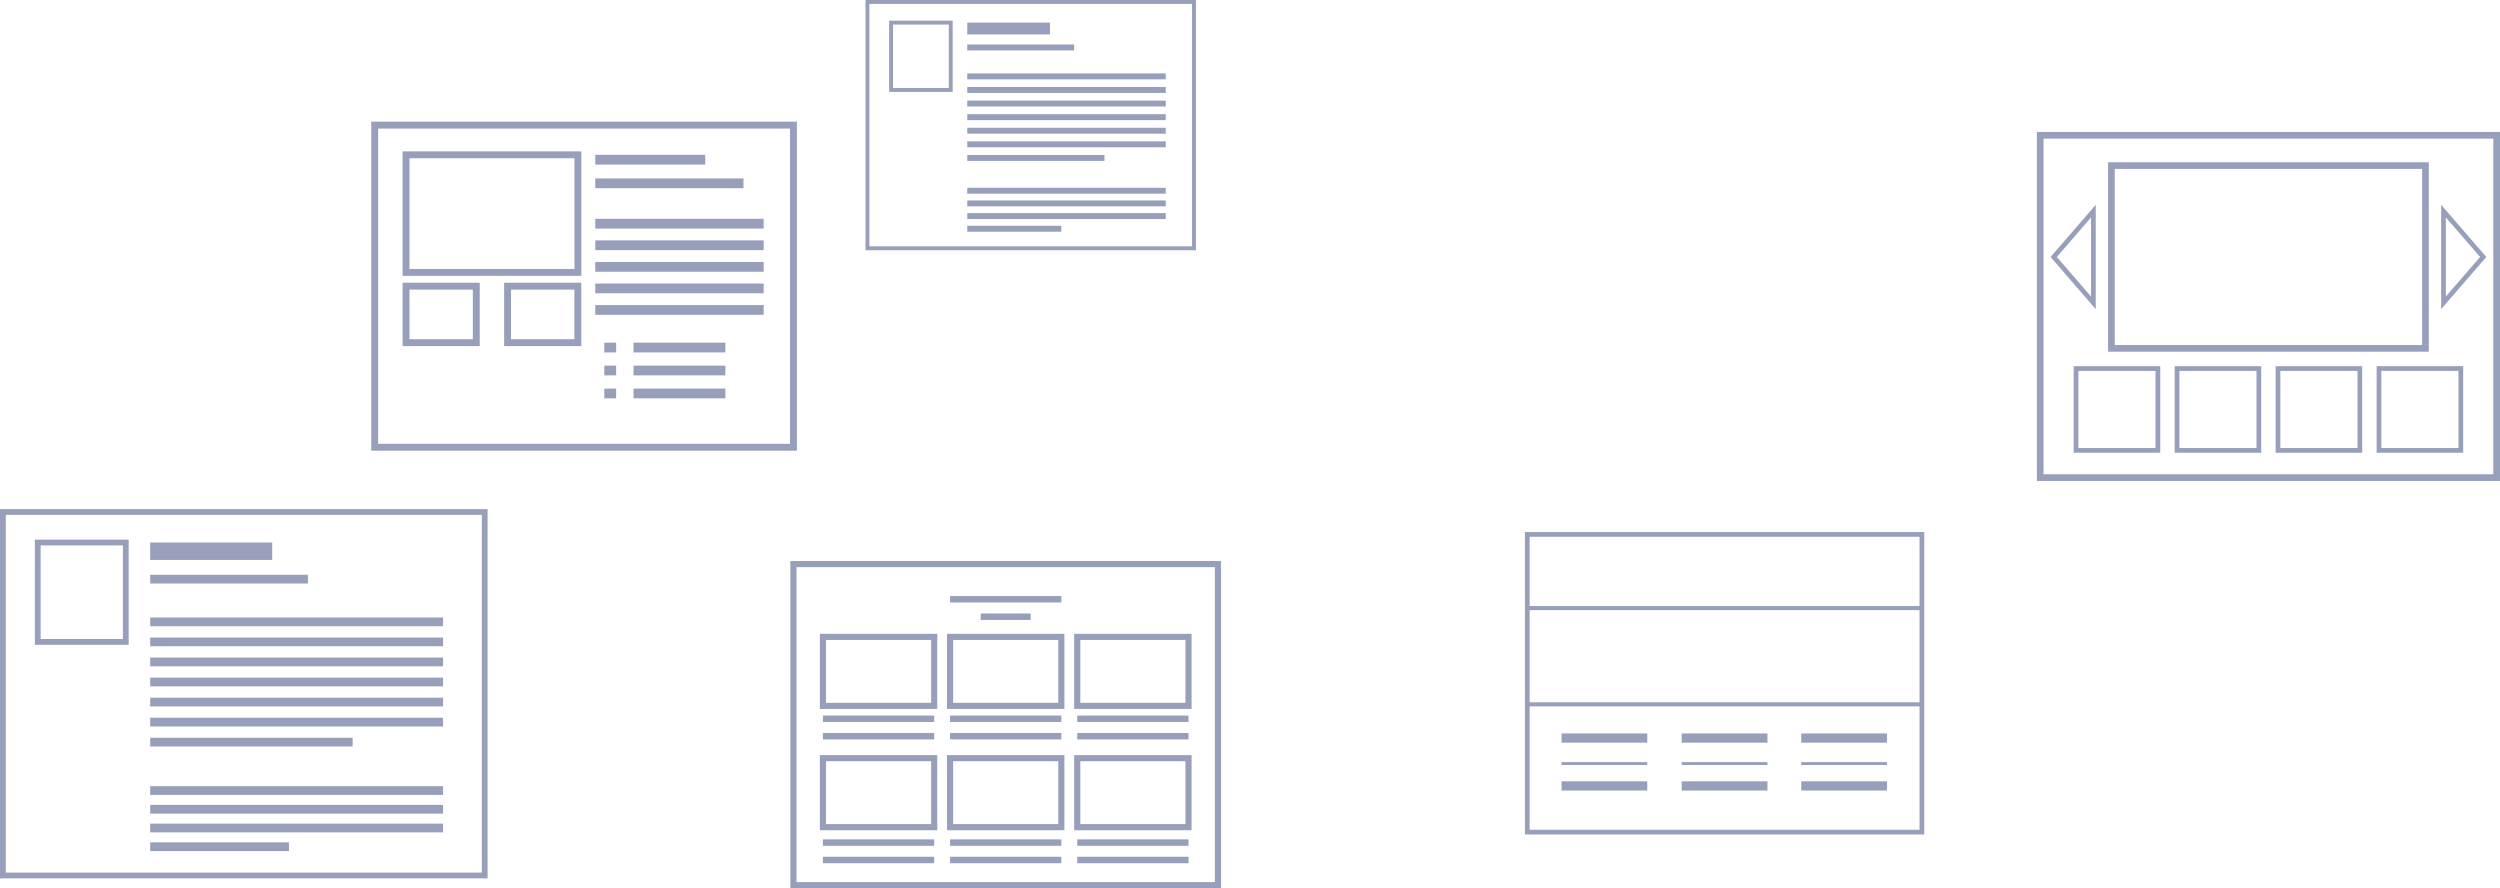 <svg id="Objects" xmlns="http://www.w3.org/2000/svg" viewBox="0 0 641.22 227.82">
    <defs>
        <style>
            .cls-1 {
                opacity: 0.6;
            }

            .cls-2,
            .cls-4,
            .cls-5,
            .cls-6,
            .cls-7,
            .cls-8,
            .cls-9 {
                fill: none;
                stroke: #515f8d;
                stroke-miterlimit: 10;
            }

            .cls-2 {
                stroke-width: 1.77px;
            }

            .cls-3 {
                fill: #515f8d;
            }

            .cls-4 {
                stroke-width: 1.57px;
            }

            .cls-5 {
                stroke-width: 1.71px;
            }

            .cls-6 {
                stroke-width: 1.21px;
            }

            .cls-8 {
                stroke-width: 1.48px;
            }

            .cls-9 {
                stroke-width: 1.21px;
            }
        </style>
    </defs>
    <title>services-seo-2</title>
    <g class="cls-1">
        <rect class="cls-2" x="96.11" y="32.09" width="107.4" height="82.62" />
        <rect class="cls-2" x="104.14" y="39.71" width="44.08" height="30.16" />
        <rect class="cls-2" x="104.14" y="73.4" width="18.02" height="14.49" />
        <rect class="cls-2" x="130.19" y="73.4" width="18.02" height="14.49" />
        <rect class="cls-3" x="152.68" y="39.71" width="28.2" height="2.5" />
        <rect class="cls-3" x="152.68" y="45.77" width="38.01" height="2.5" />
        <rect class="cls-3" x="152.68" y="56.12" width="43.19" height="2.5" />
        <rect class="cls-3" x="152.68" y="61.66" width="43.19" height="2.5" />
        <rect class="cls-3" x="152.68" y="67.19" width="43.19" height="2.5" />
        <rect class="cls-3" x="152.68" y="72.72" width="43.19" height="2.5" />
        <rect class="cls-3" x="152.68" y="78.25" width="43.19" height="2.5" />
        <rect class="cls-3" x="162.49" y="87.89" width="23.56" height="2.5" />
        <rect class="cls-3" x="162.49" y="93.78" width="23.56" height="2.5" />
        <rect class="cls-3" x="162.49" y="99.67" width="23.56" height="2.5" />
        <rect class="cls-3" x="155" y="87.89" width="3.03" height="2.5" />
        <rect class="cls-3" x="155" y="93.78" width="3.03" height="2.5" />
        <rect class="cls-3" x="155" y="99.67" width="3.03" height="2.5" />
    </g>
    <g class="cls-1">
        <rect class="cls-4" x="203.51" y="144.68" width="108.88" height="82.36" />
        <rect class="cls-4" x="211.07" y="163.35" width="28.54" height="17.7" />
        <rect class="cls-4" x="243.68" y="163.35" width="28.54" height="17.7" />
        <rect class="cls-4" x="276.3" y="163.35" width="28.54" height="17.7" />
        <rect class="cls-4" x="211.07" y="194.46" width="28.54" height="17.7" />
        <rect class="cls-4" x="243.68" y="194.46" width="28.54" height="17.7" />
        <rect class="cls-4" x="276.3" y="194.46" width="28.54" height="17.7" />
        <rect class="cls-3" x="211.07" y="183.53" width="28.54" height="1.65" />
        <rect class="cls-3" x="211.07" y="188" width="28.54" height="1.65" />
        <rect class="cls-3" x="243.68" y="183.53" width="28.54" height="1.65" />
        <rect class="cls-3" x="243.68" y="188" width="28.54" height="1.65" />
        <rect class="cls-3" x="276.3" y="183.53" width="28.54" height="1.65" />
        <rect class="cls-3" x="276.3" y="188" width="28.54" height="1.65" />
        <rect class="cls-3" x="243.68" y="152.88" width="28.54" height="1.65" />
        <rect class="cls-3" x="251.54" y="157.35" width="12.82" height="1.65" />
        <rect class="cls-3" x="211.07" y="215.29" width="28.54" height="1.65" />
        <rect class="cls-3" x="211.07" y="219.75" width="28.54" height="1.65" />
        <rect class="cls-3" x="243.68" y="215.29" width="28.54" height="1.65" />
        <rect class="cls-3" x="243.68" y="219.75" width="28.54" height="1.65" />
        <rect class="cls-3" x="276.3" y="215.29" width="28.54" height="1.65" />
        <rect class="cls-3" x="276.3" y="219.75" width="28.54" height="1.65" />
    </g>
    <g class="cls-1">
        <rect class="cls-5" x="523.29" y="34.7" width="117.07" height="87.8" />
        <rect class="cls-5" x="541.55" y="42.47" width="80.55" height="46.88" />
        <polygon class="cls-6" points="536.93 77.67 526.75 65.91 536.93 54.15 536.93 77.67" />
        <polygon class="cls-6" points="626.73 77.67 636.91 65.91 626.73 54.15 626.73 77.67" />
        <rect class="cls-6" x="532.48" y="94.53" width="20.99" height="20.99" />
        <rect class="cls-6" x="558.38" y="94.53" width="20.99" height="20.99" />
        <rect class="cls-6" x="584.28" y="94.53" width="20.99" height="20.99" />
        <rect class="cls-6" x="610.18" y="94.53" width="20.99" height="20.99" />
    </g>
    <g class="cls-1">
        <rect class="cls-7" x="222.49" y="0.5" width="83.75" height="63.18" />
        <rect class="cls-7" x="228.55" y="5.8" width="15.3" height="17.27" />
        <rect class="cls-3" x="248.09" y="5.8" width="21.21" height="3.03" />
        <rect class="cls-3" x="248.09" y="11.41" width="27.42" height="1.52" />
        <rect class="cls-3" x="248.09" y="18.83" width="50.91" height="1.52" />
        <rect class="cls-3" x="248.09" y="22.32" width="50.91" height="1.52" />
        <rect class="cls-3" x="248.09" y="25.8" width="50.91" height="1.52" />
        <rect class="cls-3" x="248.09" y="29.29" width="50.91" height="1.52" />
        <rect class="cls-3" x="248.09" y="32.77" width="50.91" height="1.52" />
        <rect class="cls-3" x="248.09" y="36.26" width="50.91" height="1.52" />
        <rect class="cls-3" x="248.09" y="39.75" width="35.19" height="1.52" />
        <rect class="cls-3" x="248.09" y="48.16" width="50.91" height="1.52" />
        <rect class="cls-3" x="248.09" y="51.41" width="50.91" height="1.52" />
        <rect class="cls-3" x="248.09" y="54.66" width="50.91" height="1.52" />
        <rect class="cls-3" x="248.09" y="57.91" width="24.12" height="1.52" />
    </g>
    <g class="cls-1">
        <rect class="cls-8" x="0.74" y="131.32" width="123.58" height="93.23" />
        <rect class="cls-8" x="9.68" y="139.15" width="22.58" height="25.49" />
        <rect class="cls-3" x="38.52" y="139.15" width="31.3" height="4.47" />
        <rect class="cls-3" x="38.52" y="147.42" width="40.46" height="2.24" />
        <rect class="cls-3" x="38.52" y="158.38" width="75.12" height="2.24" />
        <rect class="cls-3" x="38.52" y="163.52" width="75.12" height="2.24" />
        <rect class="cls-3" x="38.52" y="168.66" width="75.12" height="2.24" />
        <rect class="cls-3" x="38.52" y="173.8" width="75.12" height="2.24" />
        <rect class="cls-3" x="38.52" y="178.95" width="75.12" height="2.24" />
        <rect class="cls-3" x="38.52" y="184.09" width="75.12" height="2.24" />
        <rect class="cls-3" x="38.52" y="189.23" width="51.93" height="2.24" />
        <rect class="cls-3" x="38.52" y="201.65" width="75.12" height="2.24" />
        <rect class="cls-3" x="38.52" y="206.45" width="75.12" height="2.24" />
        <rect class="cls-3" x="38.52" y="211.25" width="75.12" height="2.24" />
        <rect class="cls-3" x="38.52" y="216.05" width="35.59" height="2.24" />
    </g>
    <g class="cls-1">
        <rect class="cls-9" x="391.73" y="137.07" width="101.21" height="76.36" />
        <rect class="cls-3" x="391.73" y="155.44" width="101.21" height="1.05" />
        <rect class="cls-3" x="391.73" y="180.13" width="101.21" height="1.05" />
        <rect class="cls-3" x="431.34" y="188.12" width="21.99" height="2.37" />
        <rect class="cls-3" x="431.34" y="195.47" width="21.99" height="0.74" />
        <rect class="cls-3" x="431.34" y="200.4" width="21.99" height="2.37" />
        <rect class="cls-3" x="400.52" y="188.12" width="21.99" height="2.37" />
        <rect class="cls-3" x="400.52" y="195.47" width="21.99" height="0.74" />
        <rect class="cls-3" x="400.52" y="200.4" width="21.99" height="2.37" />
        <rect class="cls-3" x="462" y="188.12" width="21.99" height="2.37" />
        <rect class="cls-3" x="462" y="195.47" width="21.99" height="0.74" />
        <rect class="cls-3" x="462" y="200.4" width="21.99" height="2.37" />
    </g>
</svg>